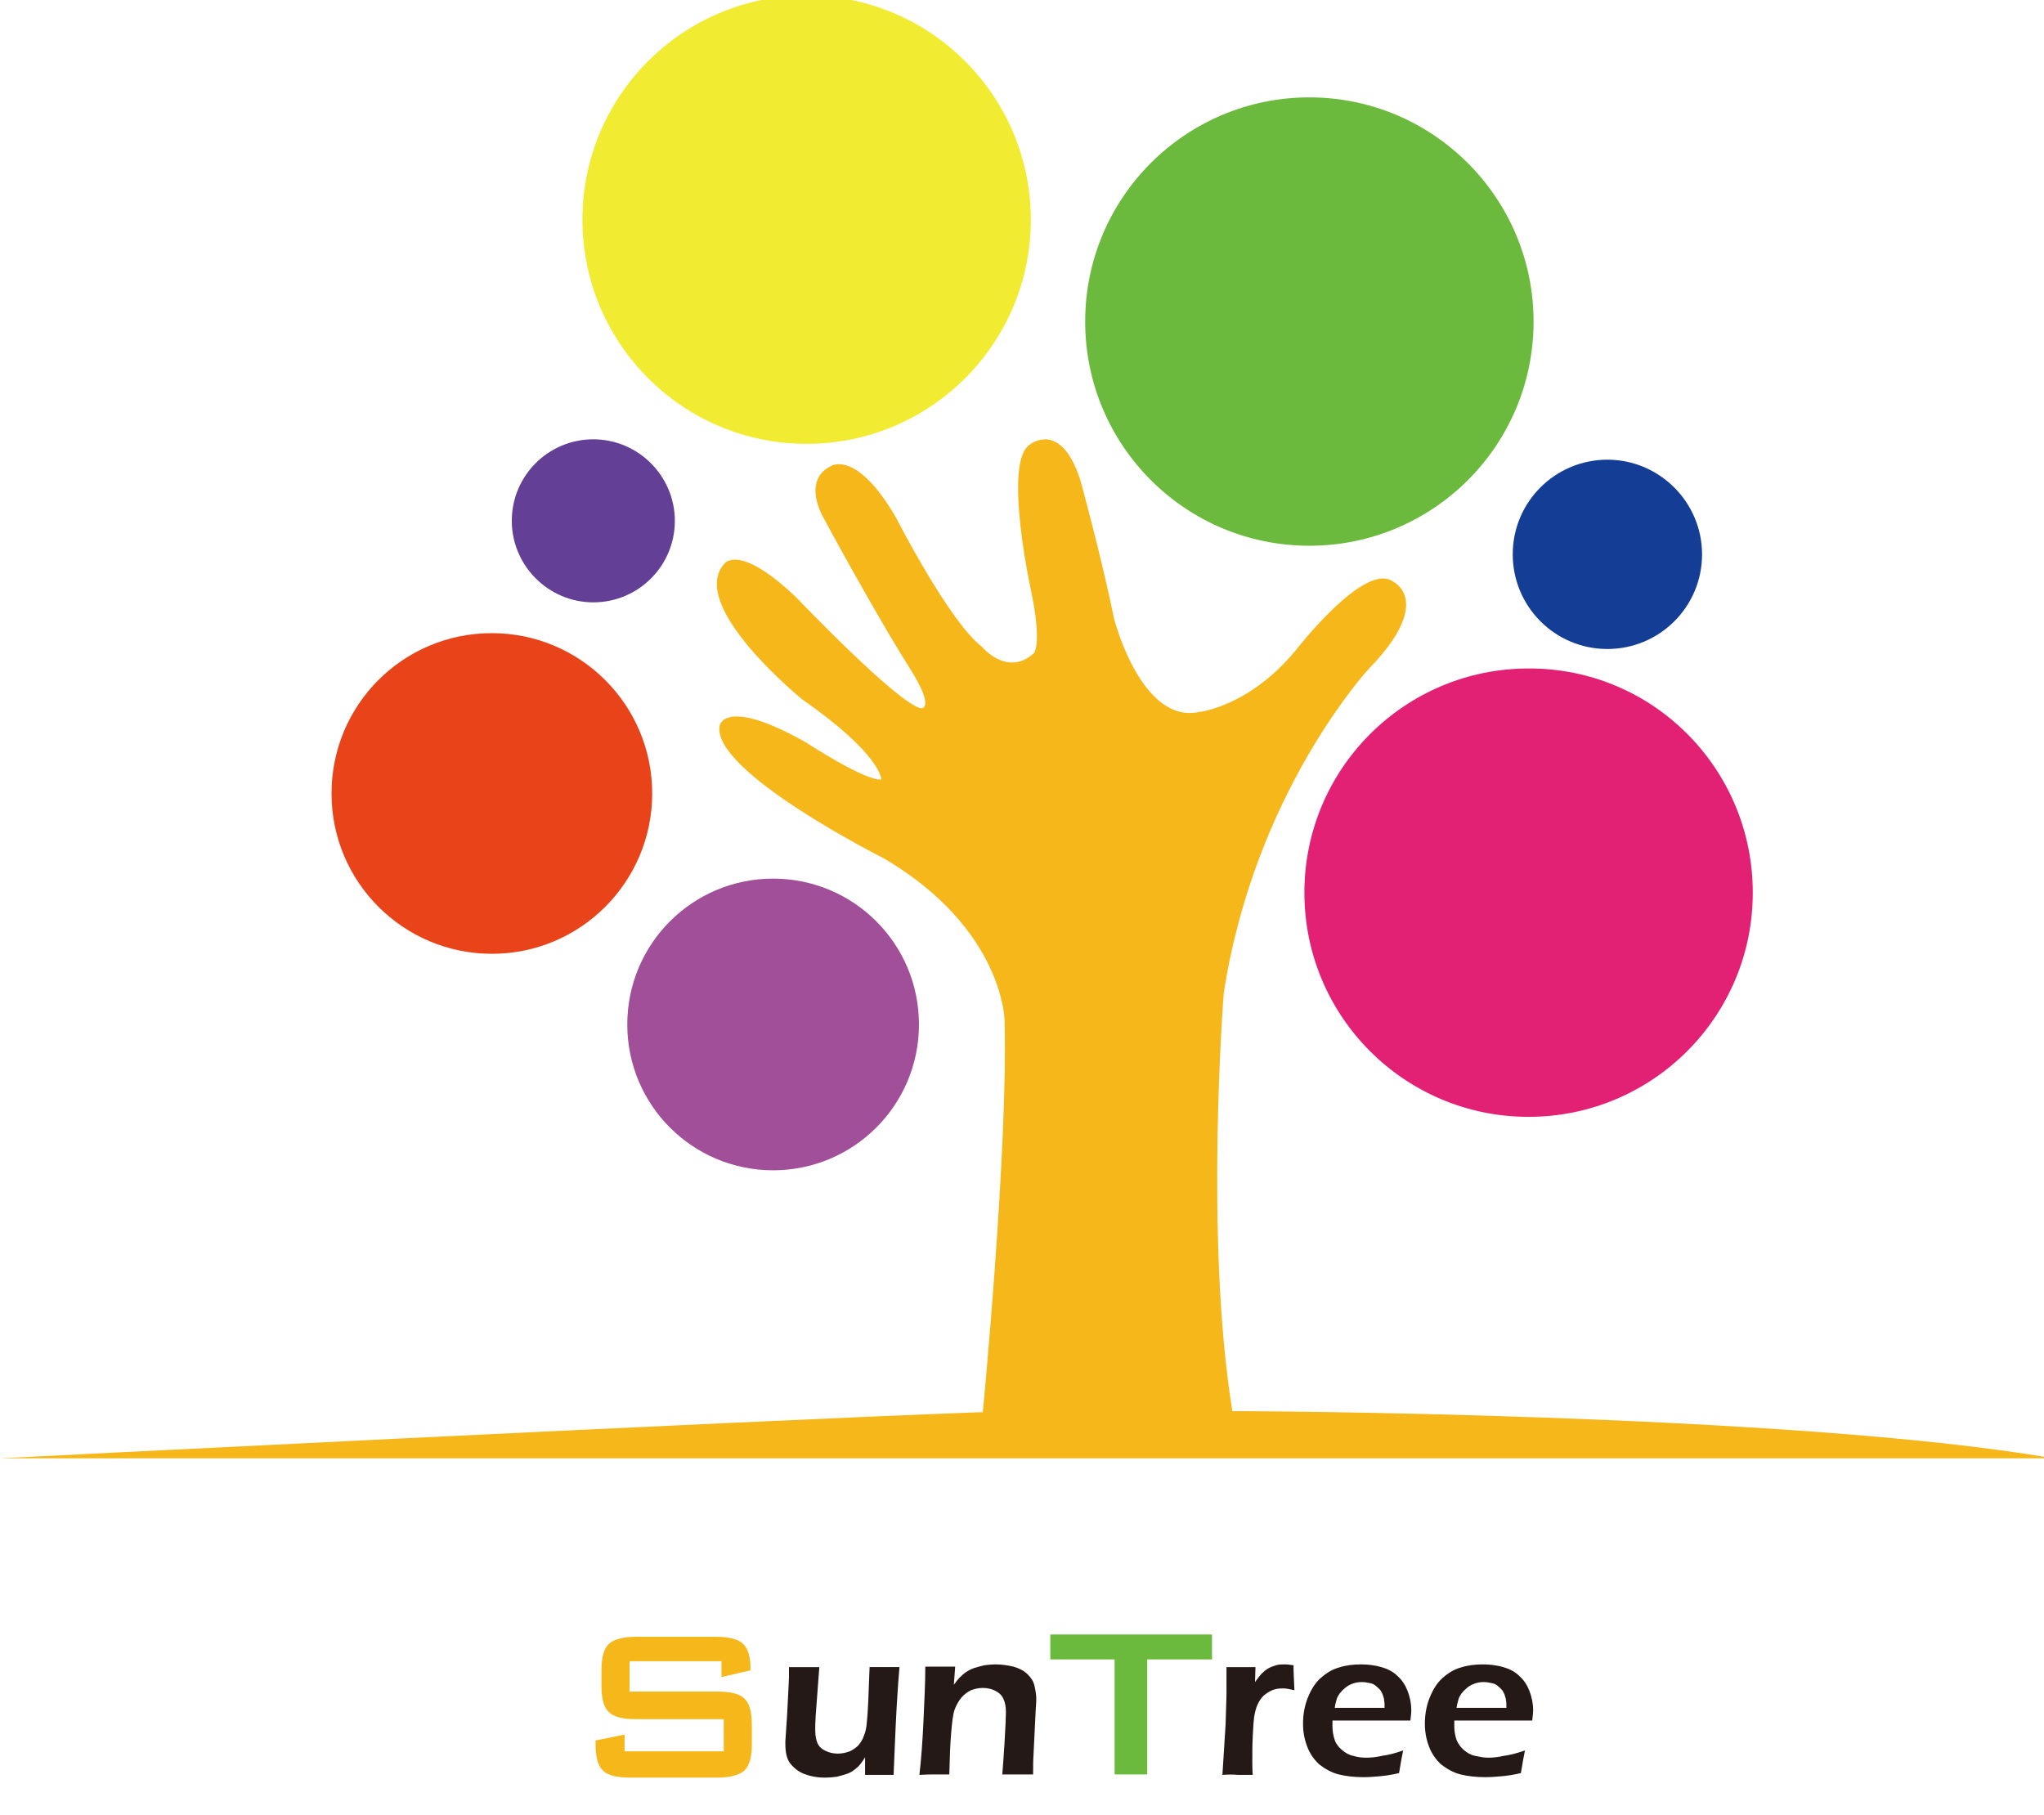<?xml version="1.0" encoding="utf-8"?>
<!-- Generator: Adobe Illustrator 22.1.0, SVG Export Plug-In . SVG Version: 6.00 Build 0)  -->
<svg version="1.1" id="图层_1" xmlns="http://www.w3.org/2000/svg" xmlns:xlink="http://www.w3.org/1999/xlink" x="0px" y="0px"
	 viewBox="0 0 451.3 400.8" style="enable-background:new 0 0 451.3 400.8;" xml:space="preserve">
<style type="text/css">
	.st0{fill:#E32174;}
	.st1{fill:#143D96;}
	.st2{fill:#6CBA3D;}
	.st3{fill:#F1EB31;}
	.st4{fill:#E9431A;}
	.st5{fill:#633F95;}
	.st6{fill:#A24F9A;}
	.st7{fill:#F5B71A;}
	.st8{fill:#241916;}
</style>
<g>
	<path class="st0" d="M387,197.1c0,27.4-22.2,49.5-49.5,49.5c-27.4,0-49.5-22.2-49.5-49.5c0-27.4,22.2-49.5,49.5-49.5
		C364.9,147.5,387,169.7,387,197.1"/>
	<path class="st1" d="M375.8,122.4c0,11.6-9.4,20.9-20.9,20.9c-11.6,0-20.9-9.4-20.9-20.9c0-11.6,9.4-20.9,20.9-20.9
		C366.4,101.5,375.8,110.9,375.8,122.4"/>
	<path class="st2" d="M338.6,71c0,27.4-22.2,49.5-49.5,49.5c-27.4,0-49.5-22.2-49.5-49.5c0-27.4,22.2-49.5,49.5-49.5
		C316.4,21.5,338.6,43.7,338.6,71"/>
	<path class="st3" d="M227.6,48.5c0,27.4-22.2,49.5-49.5,49.5c-27.4,0-49.5-22.2-49.5-49.5c0-27.4,22.2-49.5,49.5-49.5
		C205.4-1,227.6,21.2,227.6,48.5"/>
	<path class="st4" d="M144,175.2c0,19.5-15.8,35.4-35.4,35.4c-19.5,0-35.4-15.8-35.4-35.4s15.8-35.4,35.4-35.4
		C128.1,139.8,144,155.6,144,175.2"/>
	<path class="st5" d="M149,115c0,10-8.1,18-18,18s-18-8.1-18-18c0-10,8.1-18,18-18S149,105.1,149,115"/>
	<path class="st6" d="M202.9,226.2c0,17.8-14.4,32.2-32.2,32.2c-17.8,0-32.2-14.4-32.2-32.2c0-17.8,14.4-32.2,32.2-32.2
		C188.5,194,202.9,208.4,202.9,226.2"/>
	<path class="st7" d="M453.3,322H0c0,0,162-8.2,217-10.2c0,0,5.6-57.9,4.8-86.6c0,0-0.3-20.2-26.7-35.7c0,0-38.2-19.2-36.2-29.3
		c0,0,1.1-6.4,19,3.7c0,0,13.3,8.7,16.7,8.2c0,0,0-5.5-17.5-17.7c0,0-25.6-20.8-17.1-30c0,0,3.2-4.5,15.8,7.5
		c0,0,22.6,23.7,27.6,24.5c0,0,3.2,0.2-2.5-8.8c-5-7.8-15.1-25.8-19.2-33.5c0,0-4.8-8.2,2-11.3c0,0,5.7-3.3,14.3,11.8
		c0,0,11.6,22.7,18.8,28.2c0,0,5.6,6.8,11.5,1.4c0,0,1.9-2-0.8-14.5c0,0-6.1-28.2,0-31.6c0,0,6.7-5.4,11,7.8c0,0,4.6,16.6,7.5,30.8
		c0,0,6,23.3,18.8,20.5c0,0,10.9-1.1,21.2-13.5c0,0,15.5-20.1,21.7-15.2c0,0,9,4.3-5.5,19.2c0,0-25.2,27.2-32,71.6
		c0,0-4.3,54.1,1.9,92.3C272,311.5,396,312,453.3,322"/>
</g>
<g>
	<path class="st7" d="M159.3,366.8H139v6.7h19.3c3,0,5.1,0.5,6.1,1.6c1.1,1,1.6,3,1.6,5.8v4.2c0,2.8-0.5,4.7-1.6,5.8
		c-1.1,1-3.1,1.6-6.1,1.6h-19.1c-3,0-5.1-0.5-6.1-1.6c-1.1-1-1.6-3-1.6-5.8v-0.8l6.4-1.3v3.7h21.9v-7.1h-19.3c-3,0-5-0.5-6.1-1.6
		c-1.1-1-1.6-3-1.6-5.8v-3.4c0-2.8,0.5-4.7,1.6-5.8c1.1-1,3.1-1.6,6.1-1.6H158c2.9,0,4.9,0.5,6,1.5c1.1,1,1.7,2.8,1.7,5.3v0.6
		l-6.4,1.5V366.8z"/>
</g>
<g>
	<path class="st2" d="M253.3,366.4v25.4h-7.2v-25.4h-14.2v-5.5h35.7v5.5H253.3z"/>
</g>
<g>
	<path class="st8" d="M197.3,391.9c-1.4,0-2.4,0-3.2,0c-0.9,0-2,0-3.1,0l0-3.9c-0.4,0.7-0.8,1.2-1.1,1.6c-0.3,0.4-0.8,0.8-1.3,1.2
		c-0.5,0.4-1.1,0.7-1.7,0.9c-0.6,0.2-1.3,0.4-2.1,0.6c-0.8,0.1-1.7,0.2-2.6,0.2c-1.8,0-3.3-0.3-4.6-0.8c-1.3-0.5-2.3-1.3-3.1-2.3
		c-0.8-1-1.1-2.5-1.1-4.4v-0.5l0.4-6l0.4-8c0-0.6,0-1.4,0-2.4c1.5,0,2.6,0,3.5,0c0.9,0,2,0,3.2,0l-0.8,10.7c0,0.8-0.1,1.5-0.1,2.1
		c0,0.6,0,1,0,1.2c0,1.1,0.2,2.1,0.5,2.8c0.3,0.7,0.9,1.3,1.8,1.7c0.8,0.4,1.7,0.6,2.7,0.6c0.9,0,1.8-0.2,2.6-0.5
		c0.7-0.3,1.4-0.8,1.9-1.3c0.5-0.6,1-1.3,1.3-2.3c0.3-0.7,0.5-1.6,0.6-2.9c0.1-0.9,0.2-2.3,0.3-4.4c0.1-2.5,0.2-5.1,0.3-7.7
		c1.5,0,2.7,0,3.5,0c0.9,0,2,0,3.1,0c-0.2,2.2-0.4,5-0.6,8.4c-0.2,3.4-0.3,6.1-0.4,8.3C197.5,386.9,197.4,389.3,197.3,391.9z"/>
	<path class="st8" d="M203,391.9c0.4-3.5,0.7-7.5,0.9-12c0.2-4.4,0.4-8.4,0.4-11.9c1.4,0,2.6,0,3.4,0c1,0,2.1,0,3.2,0l-0.3,4
		c0.5-0.7,0.9-1.2,1.3-1.6c0.4-0.4,0.8-0.8,1.4-1.2c0.6-0.4,1.2-0.7,1.8-0.9c0.6-0.2,1.4-0.4,2.2-0.6c0.8-0.1,1.6-0.2,2.5-0.2
		c1.4,0,2.7,0.2,4,0.5c1.3,0.4,2.3,0.9,3.1,1.7c0.8,0.8,1.3,1.6,1.5,2.5c0.2,0.9,0.4,1.9,0.4,2.9c0,0.4,0,1.1-0.1,2l-0.5,10.2
		c-0.1,1.4-0.1,2.9-0.1,4.5c-1.2,0-2.3,0-3.2,0c-1.2,0-2.4,0-3.6,0c0.1-1.4,0.3-3.7,0.5-7.1c0.2-3.4,0.3-5.6,0.3-6.7
		c0-1.2-0.2-2.2-0.6-3c-0.4-0.8-1-1.3-1.8-1.7c-0.8-0.4-1.7-0.6-2.7-0.6c-0.9,0-1.8,0.2-2.6,0.5c-0.8,0.4-1.5,0.9-2.1,1.6
		c-0.6,0.7-1.1,1.6-1.5,2.6c-0.4,1.1-0.6,2.9-0.8,5.4c-0.2,2.2-0.3,5.2-0.4,9c-1.2,0-2.3,0-3.3,0C205.6,391.8,204.4,391.8,203,391.9
		z"/>
	<path class="st8" d="M269.9,391.9l0.7-11.1l0.2-6.5c0-1.3,0-2.7,0-4c0-0.2,0-1,0-2.2c1.5,0,2.5,0,3.2,0c0.8,0,1.9,0,3.2,0l-0.1,3.3
		c0.6-0.8,1.1-1.5,1.5-1.9c0.4-0.4,0.9-0.8,1.4-1.1c0.5-0.3,1.1-0.5,1.7-0.7c0.6-0.2,1.3-0.2,2-0.2c0.6,0,1.3,0.1,1.9,0.2
		c0,1.5,0.1,3.3,0.2,5.5c-0.9-0.2-1.8-0.4-2.5-0.4c-0.9,0-1.7,0.1-2.4,0.4c-0.7,0.3-1.3,0.7-1.9,1.2c-0.6,0.6-1,1.2-1.4,2.1
		c-0.3,0.7-0.5,1.5-0.7,2.6c-0.1,0.8-0.2,2.2-0.3,4.2c-0.1,2-0.1,3.9-0.1,5.8c0,0.7,0,1.7,0.1,2.8c-1.2,0-2.3,0-3.3,0
		C272.4,391.8,271.2,391.8,269.9,391.9z"/>
	<path class="st8" d="M309.8,386.5c-0.2,0.9-0.5,2.6-0.9,5c-1.7,0.4-3.1,0.6-4.3,0.7c-1.2,0.1-2.3,0.2-3.5,0.2c-2,0-3.9-0.2-5.5-0.6
		c-1.6-0.4-3-1.2-4.3-2.2c-1.2-1.1-2.1-2.4-2.7-4c-0.6-1.6-0.9-3.2-0.9-5c0-1.9,0.3-3.8,1-5.6c0.7-1.8,1.6-3.3,2.8-4.4
		c1.2-1.1,2.6-2,4.1-2.4c1.5-0.5,3.2-0.7,4.9-0.7c1.6,0,3.1,0.2,4.5,0.6c1.4,0.4,2.6,1,3.6,2c1,0.9,1.7,2,2.2,3.3
		c0.5,1.3,0.8,2.7,0.8,4.2c0,0.7-0.1,1.5-0.2,2.3l-17.2,0c0,0.6,0,1,0,1.4c0,1,0.2,2,0.5,2.9s0.9,1.6,1.6,2.2
		c0.7,0.6,1.5,1.1,2.5,1.3c1,0.3,1.9,0.4,2.8,0.4c1.1,0,2.2-0.1,3.5-0.4C306.6,387.5,308.1,387.1,309.8,386.5z M294.7,377.1l11,0
		c0-0.7,0-1.3-0.1-1.7c0-0.4-0.2-0.8-0.3-1.2c-0.2-0.5-0.4-0.9-0.7-1.2c-0.3-0.3-0.6-0.6-1-0.9s-0.8-0.4-1.3-0.5
		c-0.5-0.1-1-0.2-1.6-0.2c-0.7,0-1.3,0.1-1.9,0.3c-0.6,0.2-1.2,0.5-1.7,0.9c-0.5,0.4-0.9,0.8-1.3,1.3c-0.3,0.5-0.6,0.9-0.7,1.4
		C295,375.7,294.8,376.3,294.7,377.1z"/>
	<path class="st8" d="M336.7,386.5c-0.2,0.9-0.5,2.6-0.9,5c-1.7,0.4-3.1,0.6-4.3,0.7c-1.2,0.1-2.3,0.2-3.5,0.2c-2,0-3.9-0.2-5.5-0.6
		c-1.6-0.4-3-1.2-4.3-2.2c-1.2-1.1-2.1-2.4-2.7-4c-0.6-1.6-0.9-3.2-0.9-5c0-1.9,0.3-3.8,1-5.6c0.7-1.8,1.6-3.3,2.8-4.4
		c1.2-1.1,2.6-2,4.1-2.4c1.5-0.5,3.2-0.7,4.9-0.7c1.6,0,3.1,0.2,4.5,0.6c1.4,0.4,2.6,1,3.6,2c1,0.9,1.7,2,2.2,3.3
		c0.5,1.3,0.8,2.7,0.8,4.2c0,0.7-0.1,1.5-0.2,2.3l-17.2,0c0,0.6,0,1,0,1.4c0,1,0.2,2,0.5,2.9c0.4,0.9,0.9,1.6,1.6,2.2
		c0.7,0.6,1.5,1.1,2.5,1.3s1.9,0.4,2.8,0.4c1.1,0,2.2-0.1,3.5-0.4C333.5,387.5,335,387.1,336.7,386.5z M321.6,377.1l11,0
		c0-0.7,0-1.3-0.1-1.7c0-0.4-0.2-0.8-0.3-1.2c-0.2-0.5-0.4-0.9-0.7-1.2c-0.3-0.3-0.6-0.6-1-0.9s-0.8-0.4-1.3-0.5
		c-0.5-0.1-1-0.2-1.6-0.2c-0.7,0-1.3,0.1-1.9,0.3c-0.6,0.2-1.2,0.5-1.7,0.9c-0.5,0.4-0.9,0.8-1.3,1.3c-0.3,0.5-0.6,0.9-0.7,1.4
		C321.9,375.7,321.7,376.3,321.6,377.1z"/>
</g>
</svg>

